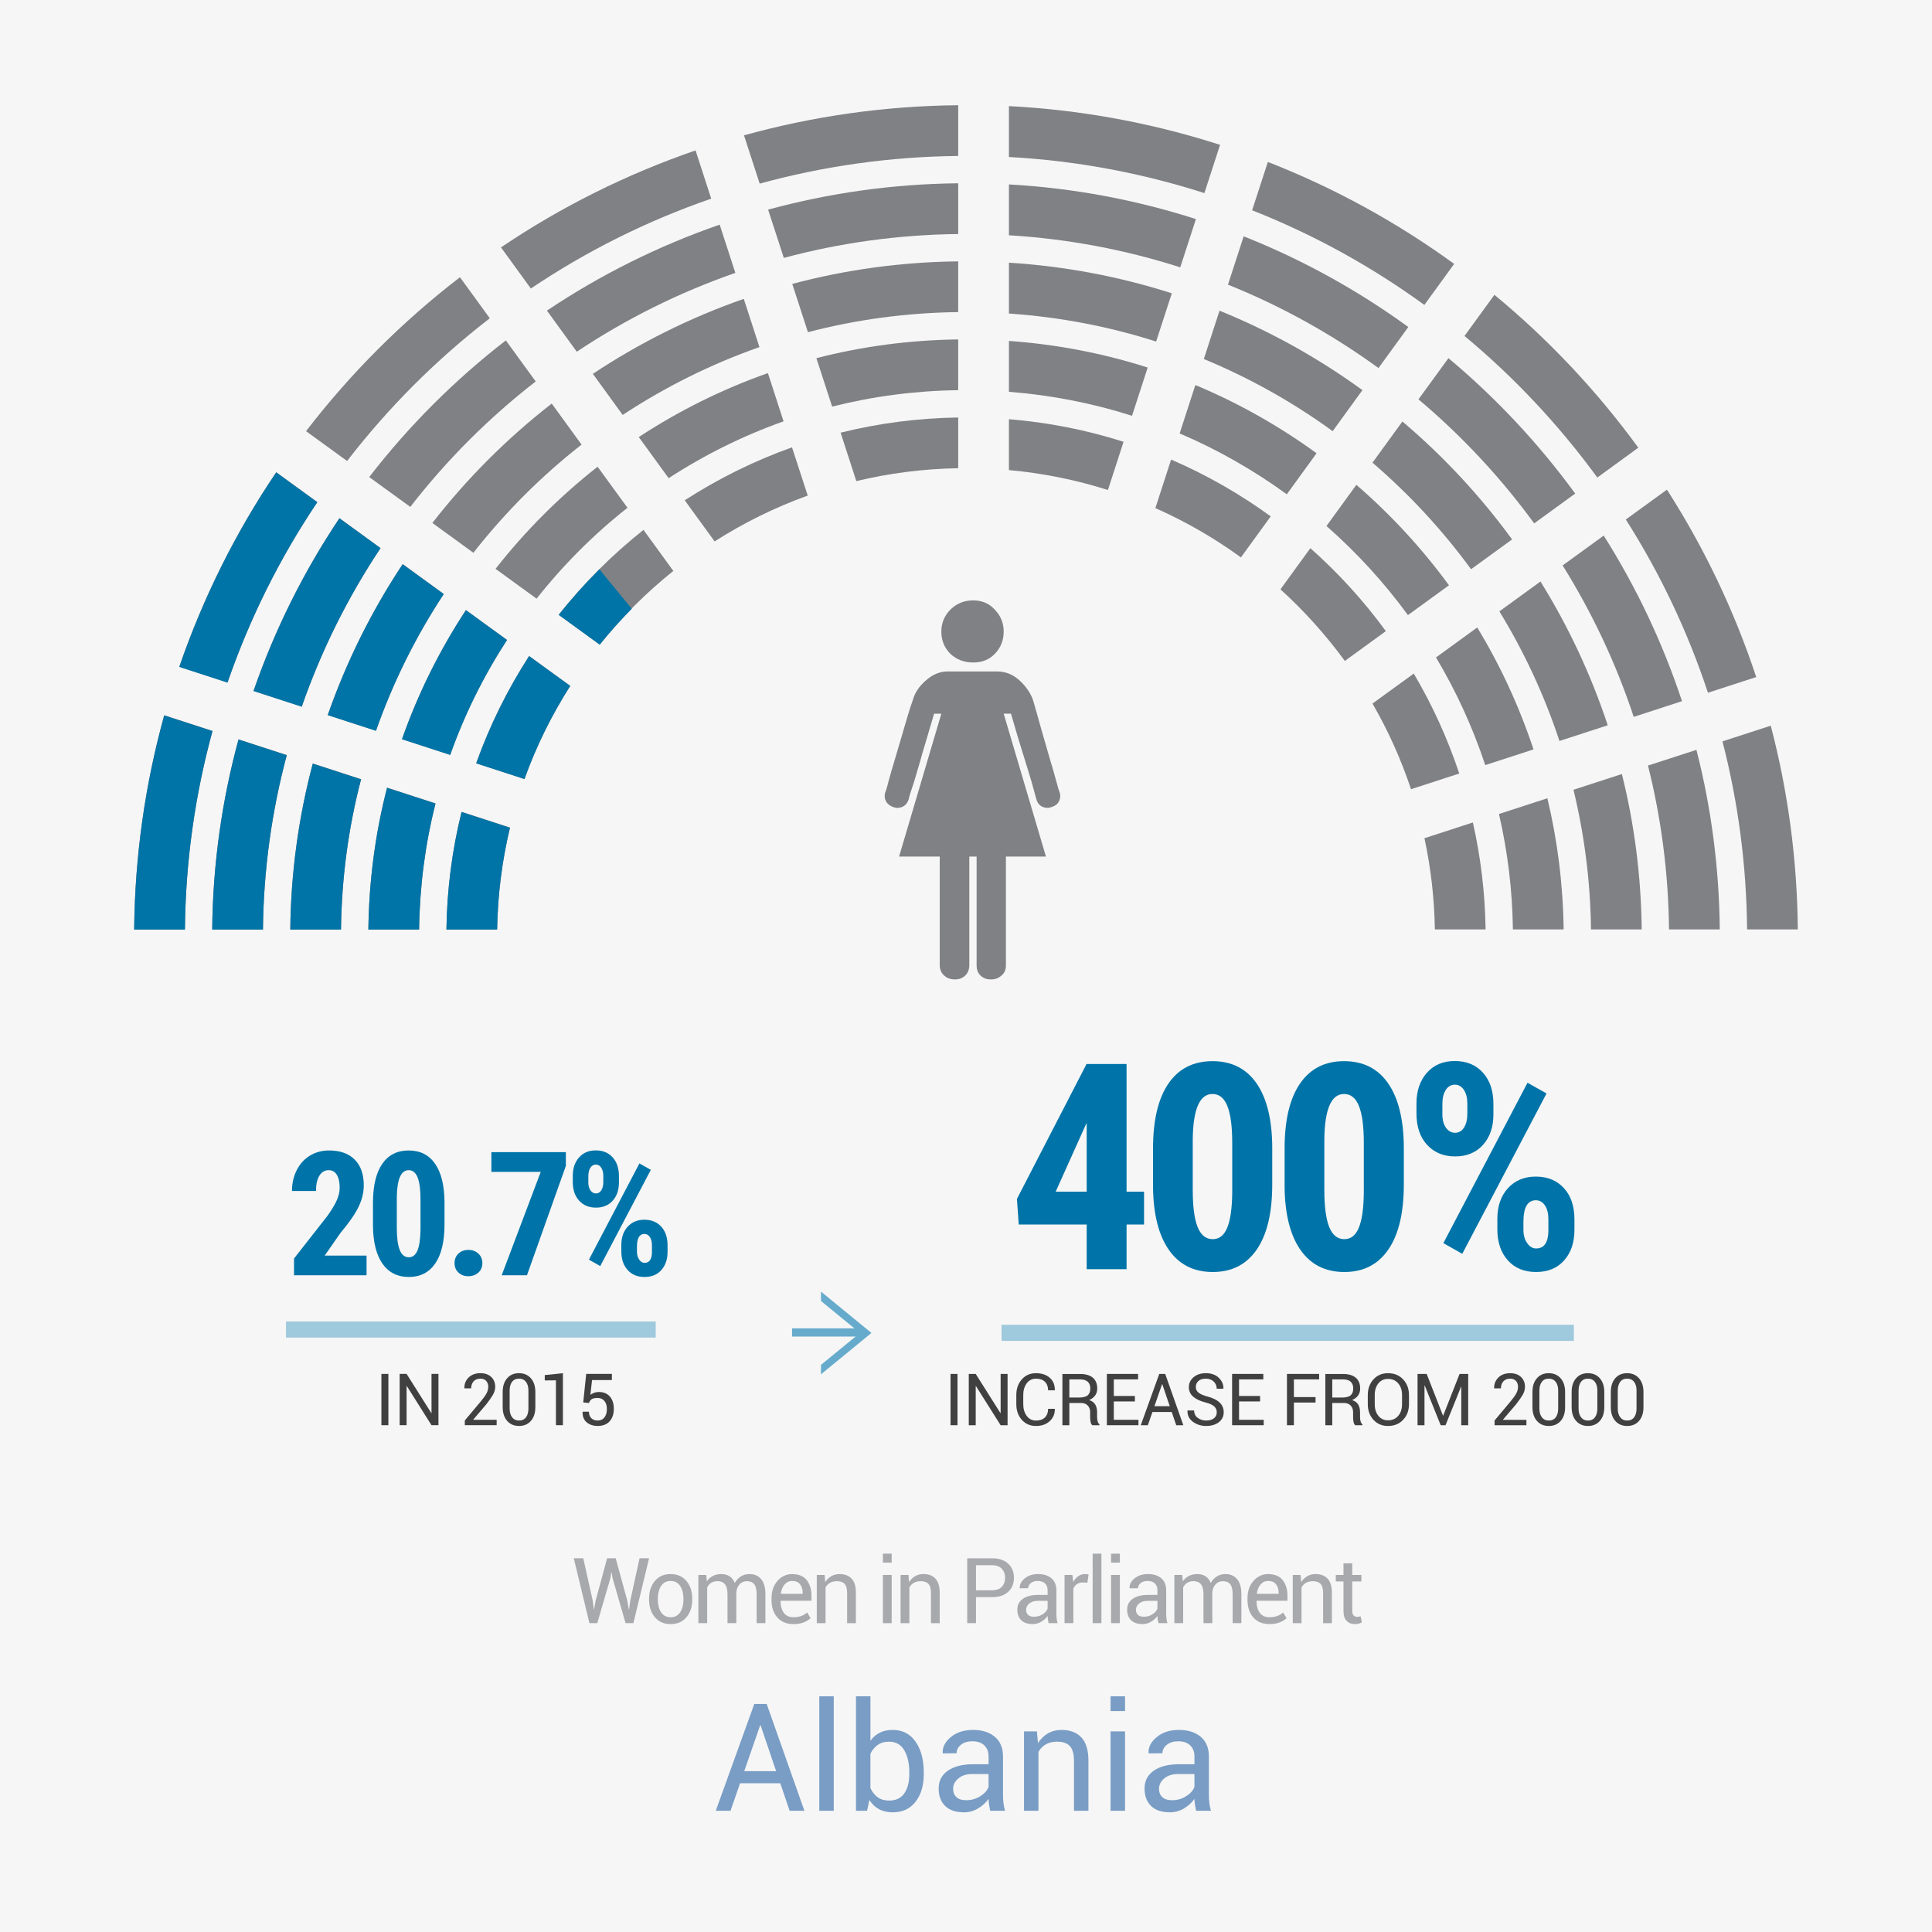 <?xml version="1.0" encoding="utf-8"?>
<!-- Generator: Adobe Illustrator 16.0.0, SVG Export Plug-In . SVG Version: 6.00 Build 0)  -->
<!DOCTYPE svg PUBLIC "-//W3C//DTD SVG 1.1//EN" "http://www.w3.org/Graphics/SVG/1.1/DTD/svg11.dtd">
<svg version="1.1" xmlns="http://www.w3.org/2000/svg" xmlns:xlink="http://www.w3.org/1999/xlink" x="0px" y="0px" width="360px"
	 height="360px" viewBox="0 0 360 360" enable-background="new 0 0 360 360" xml:space="preserve">
<g id="Layer_1">
	<g>
		<rect fill="#F6F6F6" width="360" height="360"/>
	</g>
	<g id="group-grayed">
		<g>
			<g>
				<path fill="#808184" d="M279.388,113.92c4.614,7.53,8.375,15.626,11.193,24.15l8.998-2.924
					c-3.136-9.473-7.356-18.455-12.534-26.792L279.388,113.92z"/>
			</g>
			<g>
				<path fill="#808184" d="M310.611,91.238l-7.665,5.563c6.361,10.003,11.528,20.825,15.304,32.28l8.996-2.92
					C323.149,113.756,317.536,102.044,310.611,91.238z"/>
			</g>
			<g>
				<path fill="#808184" d="M275.26,116.92l-7.682,5.584c3.753,6.282,6.836,13.004,9.177,20.062l8.994-2.923
					C283.083,131.632,279.572,124.012,275.26,116.92z"/>
			</g>
			<g>
				<path fill="#808184" d="M304.421,133.577l8.995-2.924c-3.619-10.94-8.537-21.282-14.587-30.854l-7.657,5.563
					C296.649,114.13,301.117,123.59,304.421,133.577z"/>
			</g>
			<g>
				<path fill="#808184" d="M255.742,131.097c2.909,5.029,5.317,10.369,7.179,15.96l8.991-2.921
					c-2.174-6.543-5.023-12.78-8.475-18.624L255.742,131.097z"/>
			</g>
		</g>
		<g>
			<g>
				<path fill="#808184" d="M124.594,89.103c6.645-4.327,13.821-7.897,21.411-10.59l-2.916-8.993
					c-8.538,3.011-16.612,7.033-24.061,11.923L124.594,89.103z"/>
			</g>
			<g>
				<path fill="#808184" d="M133.157,100.881c5.408-3.45,11.219-6.332,17.35-8.537l-2.928-8.99
					c-7.072,2.52-13.771,5.853-19.991,9.866L133.157,100.881z"/>
			</g>
			<g>
				<path fill="#808184" d="M98.917,53.761c10.339-6.961,21.627-12.601,33.607-16.746l-2.917-8.99
					c-12.934,4.458-25.114,10.542-36.255,18.075L98.917,53.761z"/>
			</g>
			<g>
				<path fill="#808184" d="M137.022,50.849l-2.92-8.991c-11.467,3.979-22.279,9.373-32.19,16.024l5.563,7.656
					C116.584,59.459,126.508,54.509,137.022,50.849z"/>
			</g>
			<g>
				<path fill="#808184" d="M116.03,77.318c7.884-5.199,16.431-9.46,25.481-12.642l-2.92-8.985
					c-10.003,3.491-19.441,8.2-28.123,13.971L116.03,77.318z"/>
			</g>
		</g>
		<g>
			<g>
				<path fill="#808184" d="M92.338,105.996l7.646,5.555c4.963-6.282,10.647-11.969,16.937-16.937l-5.567-7.646
					C104.28,92.523,97.885,98.913,92.338,105.996z"/>
			</g>
			<g>
				<path fill="#808184" d="M104.104,114.547l7.647,5.555c4.047-5.063,8.647-9.664,13.714-13.717l-5.561-7.651
					C114.053,103.381,108.747,108.688,104.104,114.547z"/>
			</g>
			<g>
				<path fill="#808184" d="M68.797,88.893l7.656,5.559c6.773-8.736,14.623-16.593,23.365-23.373l-5.562-7.65
					C84.721,70.801,76.167,79.358,68.797,88.893z"/>
			</g>
			<g>
				<path fill="#808184" d="M64.676,85.901C72.36,75.934,81.3,66.994,91.267,59.308l-5.561-7.65
					c-10.761,8.275-20.411,17.923-28.679,28.684L64.676,85.901z"/>
			</g>
			<g>
				<path fill="#808184" d="M80.566,97.445l7.644,5.557c5.879-7.508,12.645-14.283,20.155-20.158l-5.557-7.645
					C94.498,81.661,87.028,89.134,80.566,97.445z"/>
			</g>
		</g>
		<g>
			<g>
				<path fill="#808184" d="M83.889,140.645c2.689-7.592,6.265-14.764,10.584-21.415l-7.656-5.562
					c-4.887,7.449-8.909,15.516-11.914,24.055L83.889,140.645z"/>
			</g>
			<g>
				<path fill="#808184" d="M97.727,145.143c2.202-6.134,5.076-11.935,8.529-17.352l-7.666-5.561
					c-4.002,6.213-7.338,12.91-9.859,19.985L97.727,145.143z"/>
			</g>
			<g>
				<path fill="#808184" d="M33.406,124.242l8.987,2.924c4.141-11.981,9.776-23.271,16.733-33.611l-7.653-5.563
					C43.942,99.127,37.864,111.31,33.406,124.242z"/>
			</g>
			<g>
				<path fill="#808184" d="M56.227,131.66c3.661-10.518,8.61-20.434,14.678-29.545l-7.657-5.564
					c-6.641,9.911-12.04,20.717-16.009,32.187L56.227,131.66z"/>
			</g>
			<g>
				<path fill="#808184" d="M70.058,136.151c3.177-9.051,7.435-17.599,12.631-25.479l-7.657-5.564
					c-5.764,8.685-10.469,18.118-13.962,28.123L70.058,136.151z"/>
			</g>
		</g>
		<g>
			<g>
				<path fill="#808184" d="M78.093,173.183c0.115-8.092,1.151-15.956,3.053-23.487l-9.024-2.931
					c-2.183,8.46-3.368,17.311-3.483,26.418H78.093z"/>
			</g>
			<g>
				<path fill="#808184" d="M92.634,173.183c0.11-6.524,0.93-12.873,2.394-18.978l-9.023-2.932
					c-1.747,7.035-2.717,14.368-2.821,21.91H92.634z"/>
			</g>
			<g>
				<path fill="#808184" d="M34.459,173.183c0.12-12.788,1.906-25.18,5.139-36.985l-8.997-2.921
					C27.073,146,25.129,159.376,25,173.183H34.459z"/>
			</g>
			<g>
				<path fill="#808184" d="M39.54,173.183h9.458c0.121-11.22,1.656-22.105,4.441-32.492l-8.996-2.921
					C41.361,149.076,39.663,160.939,39.54,173.183z"/>
			</g>
			<g>
				<path fill="#808184" d="M63.541,173.183c0.122-9.656,1.394-19.034,3.739-27.992l-8.997-2.926
					c-2.629,9.886-4.074,20.245-4.194,30.918H63.541z"/>
			</g>
		</g>
		<g>
			<g>
				<path fill="#808184" d="M261.315,78.538l-5.573,7.675c6.856,5.884,13.025,12.545,18.367,19.856l7.649-5.555
					C275.833,92.4,268.968,85.024,261.315,78.538z"/>
			</g>
			<g>
				<path fill="#808184" d="M252.737,90.341l-5.569,7.673c5.644,4.96,10.742,10.521,15.18,16.602l7.647-5.557
					C264.966,102.177,259.172,95.905,252.737,90.341z"/>
			</g>
			<g>
				<path fill="#808184" d="M244.165,102.146l-5.571,7.671c4.438,4.02,8.449,8.497,11.996,13.341l7.643-5.553
					C254.11,111.955,249.39,106.776,244.165,102.146z"/>
			</g>
			<g>
				<path fill="#808184" d="M272.889,62.604c9.301,7.727,17.604,16.598,24.748,26.376l7.64-5.559
					c-7.719-10.576-16.726-20.164-26.815-28.482L272.889,62.604z"/>
			</g>
			<g>
				<path fill="#808184" d="M269.894,66.737l-5.584,7.673c8.084,6.807,15.321,14.57,21.561,23.116l7.644-5.559
					C286.69,82.625,278.757,74.141,269.894,66.737z"/>
			</g>
		</g>
		<g>
			<g>
				<path fill="#808184" d="M279.309,151.675c1.605,6.928,2.5,14.119,2.598,21.507h9.454c-0.109-8.404-1.151-16.581-3.029-24.439
					L279.309,151.675z"/>
			</g>
			<g>
				<path fill="#808184" d="M302.215,144.229l-9.021,2.934c2.026,8.361,3.156,17.068,3.262,26.02h9.451
					C305.799,163.213,304.534,153.521,302.215,144.229z"/>
			</g>
			<g>
				<path fill="#808184" d="M265.425,156.186c1.182,5.492,1.845,11.173,1.941,16.997h9.455c-0.106-6.836-0.918-13.502-2.372-19.929
					L265.425,156.186z"/>
			</g>
			<g>
				<path fill="#808184" d="M320.954,138.145c2.905,11.213,4.471,22.953,4.591,35.038H335c-0.125-13.103-1.857-25.82-5.046-37.963
					L320.954,138.145z"/>
			</g>
			<g>
				<path fill="#808184" d="M307.078,142.651c2.462,9.792,3.807,20.016,3.921,30.532h9.456c-0.115-11.533-1.604-22.747-4.348-33.461
					L307.078,142.651z"/>
			</g>
		</g>
		<g>
			<g>
				<path fill="#808184" d="M188.001,73.005c7.93,0.623,15.617,2.133,22.934,4.473l2.92-8.991
					c-8.243-2.638-16.903-4.319-25.854-4.961V73.005z"/>
			</g>
			<g>
				<path fill="#808184" d="M188.001,58.424c9.496,0.648,18.691,2.425,27.426,5.22l2.925-8.991
					c-9.667-3.096-19.836-5.043-30.351-5.708V58.424z"/>
			</g>
			<g>
				<path fill="#808184" d="M188.001,34.362v9.476c11.07,0.672,21.76,2.718,31.921,5.977l2.92-8.991
					C211.763,37.264,200.087,35.042,188.001,34.362z"/>
			</g>
			<g>
				<path fill="#808184" d="M188.001,87.594c6.369,0.579,12.542,1.837,18.444,3.712l2.915-8.985
					c-6.824-2.18-13.976-3.603-21.359-4.209V87.594z"/>
			</g>
			<g>
				<path fill="#808184" d="M188.001,29.255c12.631,0.686,24.829,3.007,36.42,6.726l2.918-8.992
					c-12.501-4.02-25.683-6.516-39.338-7.216V29.255z"/>
			</g>
		</g>
		<g>
			<g>
				<path fill="#808184" d="M219.808,80.764c7.109,3.028,13.785,6.852,19.97,11.34l5.547-7.646
					c-6.967-5.065-14.537-9.351-22.589-12.711L219.808,80.764z"/>
			</g>
			<g>
				<path fill="#808184" d="M224.315,66.898c8.563,3.536,16.608,8.065,24.007,13.443l5.549-7.647
					c-8.193-5.954-17.119-10.943-26.631-14.804L224.315,66.898z"/>
			</g>
			<g>
				<path fill="#808184" d="M215.287,94.676c5.658,2.509,10.995,5.589,15.939,9.187l5.555-7.644
					c-5.747-4.176-11.955-7.741-18.561-10.584L215.287,94.676z"/>
			</g>
			<g>
				<path fill="#808184" d="M228.813,53.04c10.028,4.037,19.43,9.275,28.047,15.541l5.557-7.646
					c-9.411-6.844-19.704-12.542-30.677-16.901L228.813,53.04z"/>
			</g>
			<g>
				<path fill="#808184" d="M236.247,30.177l-2.932,9.008c11.49,4.531,22.25,10.477,32.092,17.634l5.554-7.646
					C260.323,41.438,248.676,35.032,236.247,30.177z"/>
			</g>
		</g>
		<g>
			<g>
				<path fill="#808184" d="M155.059,75.765c7.532-1.906,15.399-2.951,23.488-3.065v-9.454c-9.112,0.118-17.966,1.308-26.424,3.494
					L155.059,75.765z"/>
			</g>
			<g>
				<path fill="#808184" d="M146.053,48.056c10.382-2.789,21.274-4.323,32.494-4.447v-9.456
					c-12.241,0.123-24.105,1.828-35.422,4.909L146.053,48.056z"/>
			</g>
			<g>
				<path fill="#808184" d="M178.546,58.154v-9.453c-10.671,0.121-21.035,1.567-30.919,4.201l2.92,8.994
					C159.513,59.554,168.892,58.275,178.546,58.154z"/>
			</g>
			<g>
				<path fill="#808184" d="M159.561,89.645c6.109-1.467,12.459-2.29,18.986-2.398v-9.454c-7.542,0.11-14.878,1.08-21.914,2.828
					L159.561,89.645z"/>
			</g>
			<g>
				<path fill="#808184" d="M141.555,34.217c11.81-3.239,24.203-5.029,36.992-5.155v-9.455c-13.807,0.126-27.184,2.078-39.915,5.611
					L141.555,34.217z"/>
			</g>
		</g>
	</g>
	<g id="person">
		<path fill="#808184" d="M197.567,148.146c0,1.216-0.564,1.929-1.659,2.248l-0.558,0.149c-1.201,0-1.955-0.546-2.256-1.674
			c-0.083-0.376-0.417-1.456-0.869-3.166c-0.52-1.73-1.066-3.528-1.667-5.433c-0.6-1.894-1.314-4.305-2.178-7.294h-1.358
			l7.876,26.637h-7.46v20.225c0,0.798-0.229,1.452-0.826,1.934c-0.532,0.493-1.168,0.729-1.963,0.729
			c-0.829,0-1.429-0.236-1.952-0.729c-0.499-0.482-0.721-1.135-0.721-1.934v-20.225h-1.358v20.225c0,0.798-0.268,1.452-0.758,1.934
			c-0.494,0.493-1.142,0.729-1.923,0.729c-0.797,0-1.482-0.236-2.005-0.729c-0.561-0.482-0.825-1.135-0.825-1.934v-20.225h-7.577
			l7.876-26.629h-1.35c-0.863,2.981-1.597,5.384-2.162,7.286c-0.51,1.905-1.083,3.703-1.578,5.433
			c-0.565,1.71-0.938,2.79-0.974,3.166c-0.345,1.128-1.094,1.674-2.264,1.674l-0.598-0.14c-1.099-0.407-1.632-1.12-1.632-2.125
			c0-0.275,0.04-0.507,0.15-0.733c0.079-0.191,0.309-0.862,0.573-1.996c0.31-1.13,0.706-2.527,1.209-4.157
			c0.49-1.653,1.02-3.441,1.578-5.363c0.573-1.934,1.086-3.788,1.734-5.581c0.374-1.372,1.205-2.626,2.488-3.704
			c1.273-1.119,2.606-1.628,3.991-1.628h9.282c1.433,0,2.828,0.509,4.07,1.628c1.204,1.09,2.083,2.332,2.566,3.704
			c0.521,1.792,1.055,3.647,1.581,5.581c0.529,1.922,1.102,3.71,1.551,5.363c0.478,1.63,0.905,3.027,1.2,4.157
			c0.299,1.134,0.49,1.805,0.604,1.996L197.567,148.146z M181.36,123.447c1.588,0,2.946-0.519,4.003-1.603
			c1.095-1.121,1.659-2.506,1.659-4.168c0-1.586-0.564-2.949-1.659-4.079c-1.045-1.158-2.415-1.725-4.003-1.725
			c-1.685,0-3.096,0.567-4.266,1.725c-1.124,1.124-1.688,2.492-1.688,4.079c0,1.662,0.564,3.047,1.695,4.168
			C178.272,122.928,179.676,123.447,181.36,123.447"/>
	</g>
	<g id="group-colored">
		<g>
			<g>
				<path fill="#0074A7" d="M83.889,140.675c2.689-7.592,6.265-14.765,10.584-21.416l-7.656-5.561
					c-4.887,7.449-8.909,15.516-11.914,24.055L83.889,140.675z"/>
			</g>
			<g>
				<path fill="#0074A7" d="M97.727,145.173c2.202-6.134,5.076-11.936,8.529-17.352l-7.666-5.561
					c-4.002,6.213-7.338,12.91-9.859,19.984L97.727,145.173z"/>
			</g>
			<g>
				<path fill="#0074A7" d="M33.406,124.272l8.987,2.924c4.141-11.982,9.776-23.271,16.733-33.611l-7.653-5.563
					C43.942,99.157,37.864,111.34,33.406,124.272z"/>
			</g>
			<g>
				<path fill="#0074A7" d="M56.227,131.689c3.661-10.517,8.61-20.433,14.678-29.545l-7.657-5.565
					c-6.641,9.911-12.04,20.718-16.009,32.187L56.227,131.689z"/>
			</g>
			<g>
				<path fill="#0074A7" d="M70.058,136.182c3.177-9.052,7.435-17.6,12.631-25.479l-7.657-5.563
					c-5.764,8.685-10.469,18.118-13.962,28.123L70.058,136.182z"/>
			</g>
		</g>
		<g>
			<g>
				<path fill="#0074A7" d="M78.093,173.212c0.115-8.092,1.151-15.955,3.053-23.487l-9.024-2.93
					c-2.183,8.46-3.368,17.31-3.483,26.417H78.093z"/>
			</g>
			<g>
				<path fill="#0074A7" d="M92.634,173.212c0.11-6.524,0.93-12.872,2.394-18.977l-9.023-2.932
					c-1.747,7.035-2.717,14.368-2.821,21.909H92.634z"/>
			</g>
			<g>
				<path fill="#0074A7" d="M34.459,173.212c0.12-12.787,1.906-25.179,5.139-36.985l-8.997-2.922
					c-3.528,12.725-5.472,26.101-5.601,39.907H34.459z"/>
			</g>
			<g>
				<path fill="#0074A7" d="M39.54,173.212h9.458c0.121-11.219,1.656-22.104,4.441-32.492l-8.996-2.921
					C41.361,149.106,39.663,160.969,39.54,173.212z"/>
			</g>
			<g>
				<path fill="#0074A7" d="M63.541,173.212c0.122-9.656,1.394-19.033,3.739-27.992l-8.997-2.925
					c-2.629,9.886-4.074,20.244-4.194,30.917H63.541z"/>
			</g>
		</g>
		<g>
			<path fill="#0074A7" d="M111.689,106.083c-2.69,2.684-5.227,5.514-7.585,8.493l7.647,5.555c1.87-2.336,3.872-4.564,5.971-6.697
				L111.689,106.083z"/>
		</g>
	</g>
</g>
<g id="Layer_2">
	<g>
		<g id="country-name">
			<path fill="#799DC4" d="M145.39,332.285h-7.492l-1.777,5.127h-2.748l7.178-19.906h2.311l7.027,19.906h-2.748L145.39,332.285z
				 M138.677,330.029h5.947l-2.898-8.545h-0.082L138.677,330.029z"/>
			<path fill="#799DC4" d="M155.356,337.412h-2.693v-21.328h2.693V337.412z"/>
			<path fill="#799DC4" d="M172.132,330.576c0,2.133-0.513,3.854-1.538,5.161c-1.025,1.308-2.436,1.962-4.231,1.962
				c-0.984,0-1.839-0.194-2.563-0.581s-1.324-0.959-1.798-1.716l-0.438,2.01h-2.064v-21.328h2.693v8.285
				c0.465-0.656,1.041-1.157,1.729-1.504c0.688-0.346,1.492-0.52,2.413-0.52c1.823,0,3.245,0.729,4.266,2.188
				c1.021,1.458,1.531,3.377,1.531,5.756V330.576z M169.438,330.289c0-1.695-0.313-3.078-0.937-4.149
				c-0.625-1.071-1.575-1.606-2.851-1.606c-0.83,0-1.529,0.203-2.099,0.608c-0.57,0.406-1.023,0.95-1.36,1.634v6.412
				c0.346,0.729,0.8,1.299,1.36,1.709s1.269,0.615,2.126,0.615c1.267,0,2.21-0.451,2.83-1.354c0.62-0.902,0.93-2.096,0.93-3.582
				V330.289z"/>
			<path fill="#799DC4" d="M184.505,337.412c-0.091-0.446-0.162-0.841-0.212-1.183c-0.05-0.342-0.08-0.686-0.089-1.032
				c-0.501,0.711-1.155,1.306-1.962,1.784s-1.675,0.718-2.604,0.718c-1.541,0-2.714-0.394-3.521-1.183
				c-0.807-0.788-1.21-1.875-1.21-3.261c0-1.413,0.572-2.518,1.716-3.315c1.144-0.797,2.695-1.196,4.655-1.196h2.926v-1.463
				c0-0.866-0.265-1.552-0.793-2.058c-0.529-0.506-1.276-0.759-2.242-0.759c-0.875,0-1.582,0.219-2.119,0.656
				c-0.538,0.438-0.807,0.962-0.807,1.572l-2.557,0.027l-0.027-0.082c-0.064-1.075,0.439-2.06,1.511-2.953
				c1.071-0.893,2.454-1.34,4.149-1.34c1.677,0,3.026,0.426,4.047,1.278c1.021,0.853,1.531,2.081,1.531,3.685v7.123
				c0,0.529,0.027,1.039,0.082,1.531s0.155,0.976,0.301,1.449H184.505z M180.034,335.443c0.975,0,1.854-0.25,2.639-0.752
				c0.784-0.501,1.294-1.075,1.531-1.723v-2.406h-3.021c-1.085,0-1.953,0.273-2.604,0.82c-0.652,0.547-0.978,1.189-0.978,1.928
				c0,0.656,0.205,1.176,0.615,1.559S179.232,335.443,180.034,335.443z"/>
			<path fill="#799DC4" d="M193.214,322.619l0.191,2.201c0.492-0.784,1.109-1.392,1.853-1.825c0.743-0.433,1.588-0.649,2.536-0.649
				c1.595,0,2.83,0.467,3.705,1.401c0.875,0.935,1.313,2.377,1.313,4.327v9.338h-2.693v-9.283c0-1.303-0.258-2.229-0.772-2.775
				c-0.515-0.547-1.301-0.82-2.358-0.82c-0.83,0-1.534,0.167-2.112,0.499c-0.579,0.333-1.037,0.8-1.374,1.401v10.979h-2.693v-14.793
				H193.214z"/>
			<path fill="#799DC4" d="M209.634,318.832h-2.693v-2.748h2.693V318.832z M209.634,337.412h-2.693v-14.793h2.693V337.412z"/>
			<path fill="#799DC4" d="M222.868,337.412c-0.091-0.446-0.162-0.841-0.212-1.183c-0.05-0.342-0.08-0.686-0.089-1.032
				c-0.501,0.711-1.155,1.306-1.962,1.784s-1.675,0.718-2.604,0.718c-1.541,0-2.714-0.394-3.521-1.183
				c-0.807-0.788-1.21-1.875-1.21-3.261c0-1.413,0.572-2.518,1.716-3.315c1.144-0.797,2.695-1.196,4.655-1.196h2.926v-1.463
				c0-0.866-0.265-1.552-0.793-2.058c-0.529-0.506-1.276-0.759-2.242-0.759c-0.875,0-1.582,0.219-2.119,0.656
				c-0.538,0.438-0.807,0.962-0.807,1.572l-2.557,0.027l-0.027-0.082c-0.064-1.075,0.439-2.06,1.511-2.953
				c1.071-0.893,2.454-1.34,4.149-1.34c1.677,0,3.026,0.426,4.047,1.278c1.021,0.853,1.531,2.081,1.531,3.685v7.123
				c0,0.529,0.027,1.039,0.082,1.531s0.155,0.976,0.301,1.449H222.868z M218.397,335.443c0.975,0,1.854-0.25,2.639-0.752
				c0.784-0.501,1.294-1.075,1.531-1.723v-2.406h-3.021c-1.085,0-1.953,0.273-2.604,0.82c-0.652,0.547-0.978,1.189-0.978,1.928
				c0,0.656,0.205,1.176,0.615,1.559S217.595,335.443,218.397,335.443z"/>
		</g>
		<g id="country-small-text">
			<path fill="#A7A9AC" d="M110.446,298.261l0.208,1.585l0.05,0.009l0.282-1.594l2.142-7.895h1.602l2.158,7.895l0.282,1.618h0.05
				l0.224-1.618l1.727-7.895h1.776l-2.922,12.086h-1.461l-2.416-8.384l-0.183-1.087h-0.05l-0.174,1.087l-2.449,8.384h-1.461
				l-2.914-12.086h1.768L110.446,298.261z"/>
			<path fill="#A7A9AC" d="M120.943,297.878c0-1.328,0.36-2.422,1.079-3.282s1.696-1.291,2.93-1.291
				c1.245,0,2.229,0.429,2.951,1.286c0.722,0.858,1.083,1.954,1.083,3.287v0.184c0,1.339-0.36,2.435-1.079,3.287
				c-0.719,0.852-1.699,1.277-2.938,1.277s-2.221-0.427-2.942-1.282c-0.723-0.854-1.083-1.949-1.083-3.282V297.878z
				 M122.578,298.062c0,0.951,0.201,1.737,0.602,2.357c0.401,0.619,0.998,0.93,1.789,0.93c0.78,0,1.373-0.311,1.776-0.93
				c0.404-0.62,0.606-1.406,0.606-2.357v-0.184c0-0.94-0.204-1.724-0.61-2.349c-0.407-0.625-1.003-0.938-1.789-0.938
				c-0.78,0-1.371,0.313-1.772,0.938c-0.401,0.625-0.602,1.408-0.602,2.349V298.062z"/>
			<path fill="#A7A9AC" d="M131.598,293.471l0.116,1.179c0.293-0.426,0.666-0.757,1.117-0.992c0.451-0.235,0.975-0.353,1.573-0.353
				s1.111,0.139,1.54,0.415c0.429,0.276,0.751,0.691,0.967,1.245c0.288-0.515,0.663-0.92,1.125-1.216
				c0.462-0.296,1.003-0.444,1.623-0.444c0.913,0,1.635,0.314,2.167,0.942s0.797,1.572,0.797,2.834v5.371h-1.635v-5.387
				c0-0.886-0.152-1.513-0.457-1.881s-0.758-0.552-1.361-0.552c-0.559,0-1.011,0.193-1.357,0.581
				c-0.346,0.388-0.549,0.877-0.61,1.469v0.066v5.703h-1.644v-5.387c0-0.842-0.156-1.457-0.469-1.848
				c-0.313-0.39-0.763-0.585-1.349-0.585c-0.498,0-0.908,0.103-1.229,0.308c-0.321,0.204-0.567,0.492-0.739,0.863v6.648h-1.635
				v-8.981H131.598z"/>
			<path fill="#A7A9AC" d="M147.864,302.626c-1.29,0-2.295-0.412-3.017-1.236c-0.723-0.824-1.083-1.909-1.083-3.254v-0.365
				c0-1.289,0.372-2.356,1.117-3.2c0.744-0.844,1.653-1.266,2.727-1.266c1.201,0,2.102,0.374,2.702,1.12
				c0.6,0.748,0.9,1.741,0.9,2.98v0.863h-5.744l-0.025,0.041c0,0.902,0.199,1.635,0.598,2.196s1.007,0.843,1.826,0.843
				c0.553,0,1.039-0.079,1.457-0.237c0.418-0.157,0.776-0.375,1.075-0.651l0.639,1.063c-0.321,0.31-0.744,0.571-1.27,0.784
				S148.606,302.626,147.864,302.626z M147.607,294.591c-0.57,0-1.042,0.221-1.415,0.66c-0.374,0.44-0.602,1.003-0.685,1.689
				l0.017,0.041h4.051v-0.133c0-0.652-0.161-1.192-0.481-1.618S148.276,294.591,147.607,294.591z"/>
			<path fill="#A7A9AC" d="M153.655,293.471l0.116,1.337c0.299-0.477,0.674-0.846,1.125-1.108c0.451-0.263,0.964-0.395,1.54-0.395
				c0.968,0,1.718,0.283,2.25,0.851s0.797,1.443,0.797,2.627v5.67h-1.635v-5.637c0-0.791-0.156-1.353-0.469-1.685
				c-0.313-0.332-0.79-0.498-1.432-0.498c-0.503,0-0.931,0.101-1.283,0.303c-0.351,0.202-0.629,0.485-0.834,0.851v6.666h-1.635
				v-8.981H153.655z"/>
			<path fill="#A7A9AC" d="M166.149,291.171h-1.635v-1.668h1.635V291.171z M166.149,302.452h-1.635v-8.981h1.635V302.452z"/>
			<path fill="#A7A9AC" d="M169.275,293.471l0.116,1.337c0.299-0.477,0.674-0.846,1.125-1.108c0.451-0.263,0.964-0.395,1.54-0.395
				c0.968,0,1.718,0.283,2.25,0.851s0.797,1.443,0.797,2.627v5.67h-1.635v-5.637c0-0.791-0.156-1.353-0.469-1.685
				c-0.313-0.332-0.79-0.498-1.432-0.498c-0.503,0-0.931,0.101-1.283,0.303c-0.351,0.202-0.629,0.485-0.834,0.851v6.666h-1.635
				v-8.981H169.275z"/>
			<path fill="#A7A9AC" d="M181.861,297.604v4.848h-1.635v-12.086h4.624c1.29,0,2.292,0.332,3.009,0.996
				c0.716,0.664,1.075,1.538,1.075,2.623c0,1.096-0.358,1.973-1.075,2.631c-0.717,0.659-1.72,0.988-3.009,0.988H181.861z
				 M181.861,296.326h2.988c0.819,0,1.431-0.22,1.834-0.66c0.404-0.439,0.606-0.994,0.606-1.664s-0.204-1.229-0.61-1.677
				c-0.407-0.448-1.017-0.672-1.831-0.672h-2.988V296.326z"/>
			<path fill="#A7A9AC" d="M195.388,302.452c-0.055-0.271-0.098-0.511-0.129-0.718c-0.03-0.208-0.048-0.417-0.054-0.627
				c-0.304,0.432-0.701,0.793-1.191,1.083c-0.489,0.291-1.017,0.436-1.581,0.436c-0.935,0-1.647-0.239-2.138-0.718
				c-0.489-0.479-0.734-1.139-0.734-1.979c0-0.857,0.347-1.528,1.042-2.013c0.694-0.484,1.636-0.727,2.826-0.727h1.776v-0.888
				c0-0.526-0.161-0.942-0.481-1.25c-0.321-0.307-0.775-0.461-1.361-0.461c-0.531,0-0.96,0.133-1.287,0.398s-0.49,0.584-0.49,0.955
				l-1.552,0.017l-0.017-0.05c-0.039-0.653,0.267-1.251,0.917-1.793c0.65-0.542,1.49-0.813,2.519-0.813
				c1.018,0,1.837,0.259,2.457,0.776s0.93,1.263,0.93,2.236v4.325c0,0.321,0.017,0.631,0.05,0.93s0.094,0.592,0.183,0.88H195.388z
				 M192.673,301.257c0.592,0,1.126-0.152,1.602-0.457c0.476-0.304,0.786-0.652,0.93-1.045v-1.461h-1.834
				c-0.659,0-1.186,0.166-1.582,0.498c-0.396,0.332-0.593,0.722-0.593,1.17c0,0.398,0.125,0.714,0.374,0.946
				S192.187,301.257,192.673,301.257z"/>
			<path fill="#A7A9AC" d="M202.614,294.915l-0.838-0.05c-0.432,0-0.795,0.103-1.092,0.308c-0.296,0.204-0.524,0.492-0.685,0.863
				v6.416h-1.635v-8.981h1.461l0.158,1.312c0.254-0.465,0.568-0.827,0.942-1.088c0.373-0.26,0.804-0.39,1.291-0.39
				c0.122,0,0.238,0.01,0.349,0.029s0.202,0.04,0.274,0.062L202.614,294.915z"/>
			<path fill="#A7A9AC" d="M205.234,302.452h-1.635v-12.949h1.635V302.452z"/>
			<path fill="#A7A9AC" d="M208.667,291.171h-1.635v-1.668h1.635V291.171z M208.667,302.452h-1.635v-8.981h1.635V302.452z"/>
			<path fill="#A7A9AC" d="M215.853,302.452c-0.055-0.271-0.098-0.511-0.129-0.718c-0.03-0.208-0.048-0.417-0.054-0.627
				c-0.304,0.432-0.701,0.793-1.191,1.083c-0.489,0.291-1.017,0.436-1.581,0.436c-0.935,0-1.647-0.239-2.138-0.718
				c-0.489-0.479-0.734-1.139-0.734-1.979c0-0.857,0.347-1.528,1.042-2.013c0.694-0.484,1.636-0.727,2.826-0.727h1.776v-0.888
				c0-0.526-0.161-0.942-0.481-1.25c-0.321-0.307-0.775-0.461-1.361-0.461c-0.531,0-0.96,0.133-1.287,0.398s-0.49,0.584-0.49,0.955
				l-1.552,0.017l-0.017-0.05c-0.039-0.653,0.267-1.251,0.917-1.793c0.65-0.542,1.49-0.813,2.519-0.813
				c1.018,0,1.837,0.259,2.457,0.776s0.93,1.263,0.93,2.236v4.325c0,0.321,0.017,0.631,0.05,0.93s0.094,0.592,0.183,0.88H215.853z
				 M213.138,301.257c0.592,0,1.126-0.152,1.602-0.457c0.476-0.304,0.786-0.652,0.93-1.045v-1.461h-1.834
				c-0.659,0-1.186,0.166-1.582,0.498c-0.396,0.332-0.593,0.722-0.593,1.17c0,0.398,0.125,0.714,0.374,0.946
				S212.651,301.257,213.138,301.257z"/>
			<path fill="#A7A9AC" d="M220.29,293.471l0.116,1.179c0.293-0.426,0.666-0.757,1.117-0.992c0.451-0.235,0.975-0.353,1.573-0.353
				s1.111,0.139,1.54,0.415c0.429,0.276,0.751,0.691,0.967,1.245c0.288-0.515,0.663-0.92,1.125-1.216
				c0.462-0.296,1.003-0.444,1.623-0.444c0.913,0,1.635,0.314,2.167,0.942s0.797,1.572,0.797,2.834v5.371h-1.635v-5.387
				c0-0.886-0.152-1.513-0.457-1.881s-0.758-0.552-1.361-0.552c-0.559,0-1.011,0.193-1.357,0.581
				c-0.346,0.388-0.549,0.877-0.61,1.469v0.066v5.703h-1.644v-5.387c0-0.842-0.156-1.457-0.469-1.848
				c-0.313-0.39-0.763-0.585-1.349-0.585c-0.498,0-0.908,0.103-1.229,0.308c-0.321,0.204-0.567,0.492-0.739,0.863v6.648h-1.635
				v-8.981H220.29z"/>
			<path fill="#A7A9AC" d="M236.556,302.626c-1.29,0-2.295-0.412-3.017-1.236c-0.723-0.824-1.083-1.909-1.083-3.254v-0.365
				c0-1.289,0.372-2.356,1.117-3.2c0.744-0.844,1.653-1.266,2.727-1.266c1.201,0,2.102,0.374,2.702,1.12
				c0.6,0.748,0.9,1.741,0.9,2.98v0.863h-5.744l-0.025,0.041c0,0.902,0.199,1.635,0.598,2.196s1.007,0.843,1.826,0.843
				c0.553,0,1.039-0.079,1.457-0.237c0.418-0.157,0.776-0.375,1.075-0.651l0.639,1.063c-0.321,0.31-0.744,0.571-1.27,0.784
				S237.298,302.626,236.556,302.626z M236.299,294.591c-0.57,0-1.042,0.221-1.415,0.66c-0.374,0.44-0.602,1.003-0.685,1.689
				l0.017,0.041h4.051v-0.133c0-0.652-0.161-1.192-0.481-1.618S236.968,294.591,236.299,294.591z"/>
			<path fill="#A7A9AC" d="M242.347,293.471l0.116,1.337c0.299-0.477,0.674-0.846,1.125-1.108c0.451-0.263,0.964-0.395,1.54-0.395
				c0.968,0,1.718,0.283,2.25,0.851s0.797,1.443,0.797,2.627v5.67h-1.635v-5.637c0-0.791-0.156-1.353-0.469-1.685
				c-0.313-0.332-0.79-0.498-1.432-0.498c-0.503,0-0.931,0.101-1.283,0.303c-0.351,0.202-0.629,0.485-0.834,0.851v6.666h-1.635
				v-8.981H242.347z"/>
			<path fill="#A7A9AC" d="M251.973,291.304v2.167h1.702v1.212h-1.702v5.453c0,0.421,0.087,0.717,0.261,0.889
				c0.175,0.172,0.406,0.258,0.693,0.258c0.094,0,0.199-0.013,0.315-0.038c0.116-0.024,0.213-0.051,0.291-0.079l0.224,1.121
				c-0.122,0.1-0.302,0.182-0.54,0.245s-0.473,0.095-0.706,0.095c-0.664,0-1.192-0.2-1.585-0.602s-0.589-1.03-0.589-1.889v-5.453
				h-1.428v-1.212h1.428v-2.167H251.973z"/>
		</g>
	</g>
	<g>
		<g id="data-middle-icon">
			<g>
				<g>
					<polygon fill="#66ABCB" points="162.377,248.373 152.976,240.669 152.976,242.419 160.242,248.373 152.976,254.329 
						152.976,256.083 162.128,248.583 162.128,248.579 					"/>
				</g>
			</g>
			<g>
				<rect x="147.589" y="247.522" fill="#66ABCB" width="13.029" height="1.524"/>
			</g>
		</g>
        <g id="data-left">
            <g>
            <path fill="#0074A8" d="M68.306,237.631h-13.52v-3.125l6.208-7.921c0.788-1.097,1.368-2.059,1.741-2.886
				c0.373-0.828,0.559-1.621,0.559-2.38c0-1.022-0.176-1.824-0.528-2.404c-0.352-0.58-0.859-0.87-1.521-0.87
				c-0.725,0-1.3,0.339-1.725,1.017c-0.426,0.678-0.639,1.631-0.639,2.859h-4.475c0-1.408,0.292-2.694,0.875-3.86
				s1.402-2.072,2.458-2.718s2.25-0.969,3.584-0.969c2.049,0,3.638,0.565,4.767,1.694c1.129,1.129,1.694,2.734,1.694,4.813
				c0,1.292-0.313,2.603-0.938,3.932c-0.625,1.329-1.757,2.969-3.396,4.921l-2.947,4.226h7.8V237.631z" />
            <path fill="#0074A8" d="M82.828,228.145c0,3.173-0.575,5.599-1.725,7.28c-1.15,1.681-2.792,2.521-4.924,2.521
				c-2.111,0-3.742-0.816-4.893-2.45c-1.15-1.633-1.747-3.973-1.789-7.02v-4.333c0-3.162,0.572-5.581,1.718-7.256
				c1.145-1.676,2.789-2.514,4.932-2.514c2.143,0,3.787,0.83,4.932,2.49c1.145,1.66,1.728,4.029,1.749,7.106V228.145z
				 M78.353,223.486c0-1.814-0.179-3.174-0.536-4.081c-0.357-0.907-0.914-1.36-1.67-1.36c-1.418,0-2.153,1.661-2.206,4.983v5.742
				c0,1.856,0.182,3.238,0.544,4.145c0.362,0.907,0.927,1.36,1.694,1.36c0.725,0,1.263-0.424,1.615-1.273
				c0.352-0.849,0.538-2.148,0.559-3.899V223.486z" />
            <path fill="#0074A8" d="M84.696,235.362c0-0.714,0.239-1.302,0.717-1.765s1.1-0.693,1.867-0.693c0.746,0,1.365,0.229,1.859,0.686
				c0.494,0.457,0.741,1.048,0.741,1.772c0,0.735-0.25,1.326-0.749,1.772c-0.499,0.447-1.116,0.67-1.851,0.67
				c-0.746,0-1.363-0.226-1.852-0.678C84.94,236.675,84.696,236.086,84.696,235.362z" />
            <path fill="#0074A8" d="M105.442,217.235l-7.249,20.396h-4.711l7.28-19.271h-9.202v-3.671h13.882V217.235z" />
            <path fill="#0074A8" d="M106.728,219.101c0-1.397,0.386-2.537,1.158-3.419s1.814-1.324,3.128-1.324
				c1.313,0,2.361,0.434,3.144,1.3c0.782,0.866,1.174,2.035,1.174,3.506v1.15c0,1.418-0.389,2.558-1.166,3.419
				c-0.777,0.862-1.817,1.292-3.12,1.292c-1.292,0-2.335-0.43-3.128-1.292c-0.793-0.861-1.19-2.033-1.19-3.514V219.101z
				 M109.627,220.313c0,0.63,0.134,1.132,0.402,1.505c0.268,0.373,0.606,0.56,1.017,0.56c0.42,0,0.753-0.194,1-0.583
				c0.247-0.389,0.371-0.898,0.371-1.528v-1.166c0-0.609-0.126-1.111-0.378-1.505c-0.252-0.394-0.593-0.591-1.024-0.591
				c-0.42,0-0.756,0.197-1.008,0.591c-0.252,0.394-0.378,0.911-0.378,1.552V220.313z M111.849,235.913l-2.111-1.197l9.407-17.932
				l2.127,1.197L111.849,235.913z M115.773,232.005c0-1.418,0.394-2.561,1.182-3.427c0.788-0.866,1.828-1.3,3.12-1.3
				c1.303,0,2.348,0.428,3.136,1.284c0.788,0.856,1.182,2.03,1.182,3.522v1.15c0,1.408-0.384,2.545-1.15,3.412
				c-0.767,0.867-1.812,1.3-3.136,1.3c-1.334,0-2.39-0.436-3.167-1.308c-0.778-0.872-1.166-2.027-1.166-3.467V232.005z
				 M118.688,233.234c0,0.589,0.139,1.083,0.417,1.481c0.278,0.399,0.612,0.599,1,0.599c0.872,0,1.329-0.625,1.371-1.875v-1.434
				c0-0.62-0.129-1.121-0.386-1.504c-0.258-0.384-0.596-0.575-1.017-0.575c-0.924,0-1.386,0.803-1.386,2.411V233.234z" />
		</g>
            <g>
            <path fill="#404041" d="M72.37,265.568h-1.3v-9.56h1.3V265.568z" />
            <path fill="#404041" d="M81.699,265.568h-1.293l-4.603-7.301l-0.04,0.013v7.288h-1.293v-9.56h1.293l4.603,7.294l0.04-0.013
				v-7.281h1.293V265.568z" />
            <path fill="#404041" d="M92.546,265.568h-5.935v-0.886l3-3.578c0.534-0.648,0.896-1.163,1.087-1.546
				c0.19-0.383,0.285-0.769,0.285-1.159c0-0.442-0.129-0.804-0.387-1.087c-0.258-0.282-0.615-0.423-1.07-0.423
				c-0.564,0-0.995,0.173-1.29,0.519c-0.295,0.346-0.443,0.777-0.443,1.293h-1.248l-0.013-0.039
				c-0.022-0.779,0.238-1.439,0.781-1.979c0.542-0.541,1.28-0.811,2.212-0.811c0.854,0,1.525,0.236,2.016,0.709
				s0.735,1.083,0.735,1.832c0,0.503-0.139,0.996-0.417,1.477s-0.701,1.085-1.27,1.812l-2.41,2.823l0.013,0.033h4.353V265.568z" />
            <path fill="#404041" d="M99.755,262.194c0,1.081-0.275,1.937-0.824,2.567c-0.55,0.63-1.288,0.945-2.216,0.945
				c-0.924,0-1.663-0.315-2.216-0.945s-0.831-1.486-0.831-2.567v-2.81c0-1.072,0.275-1.926,0.824-2.561s1.286-0.952,2.209-0.952
				c0.928,0,1.669,0.317,2.223,0.952s0.831,1.488,0.831,2.561V262.194z M98.462,259.114c0-0.687-0.153-1.229-0.459-1.628
				c-0.307-0.398-0.74-0.598-1.3-0.598c-0.556,0-0.984,0.199-1.287,0.598s-0.453,0.941-0.453,1.628v3.342
				c0,0.687,0.154,1.232,0.463,1.635c0.309,0.402,0.739,0.604,1.291,0.604c0.56,0,0.991-0.2,1.293-0.601
				c0.302-0.4,0.453-0.946,0.453-1.638V259.114z" />
            <path fill="#404041" d="M104.89,265.568h-1.3v-8.364l-2.081,0.02v-0.998l3.381-0.354V265.568z" />
            <path fill="#404041" d="M108.678,261.32l0.552-5.312h4.786v1.149h-3.696l-0.309,2.75c0.206-0.153,0.433-0.279,0.683-0.377
				c0.25-0.098,0.534-0.15,0.854-0.154c0.884-0.009,1.577,0.268,2.078,0.831c0.501,0.563,0.751,1.334,0.751,2.314
				c0,0.958-0.257,1.729-0.771,2.311c-0.515,0.582-1.264,0.873-2.249,0.873c-0.81,0-1.484-0.221-2.022-0.663
				c-0.539-0.442-0.797-1.092-0.775-1.95l0.013-0.04h1.169c0,0.521,0.149,0.925,0.45,1.211c0.299,0.287,0.688,0.43,1.165,0.43
				c0.547,0,0.972-0.193,1.274-0.578c0.302-0.385,0.453-0.913,0.453-1.582c0-0.608-0.152-1.101-0.457-1.477
				s-0.728-0.565-1.271-0.565c-0.508,0-0.875,0.077-1.103,0.23s-0.396,0.39-0.505,0.709L108.678,261.32z" />
		</g>
            <g opacity="0.6">
            <g>
            <rect x="53.289" y="246.245" fill="#66ABCB" width="68.891" height="3" />
			</g>
		</g>
        </g>
        <g id="data-right">
            <g>
            <path fill="#404041" d="M178.417,265.571h-1.3v-9.56h1.3V265.571z" />
            <path fill="#404041" d="M187.746,265.571h-1.293l-4.603-7.301l-0.04,0.013v7.288h-1.293v-9.56h1.293l4.603,7.294l0.04-0.013
				v-7.281h1.293V265.571z" />
            <path fill="#404041" d="M196.538,262.511l0.013,0.04c0.018,0.897-0.298,1.648-0.945,2.252c-0.648,0.604-1.503,0.906-2.567,0.906
				c-1.081,0-1.962-0.383-2.643-1.149c-0.681-0.766-1.021-1.737-1.021-2.915v-1.7c0-1.178,0.34-2.15,1.021-2.918
				s1.562-1.152,2.643-1.152s1.941,0.288,2.581,0.863c0.639,0.576,0.95,1.338,0.932,2.288l-0.013,0.04h-1.241
				c0-0.67-0.197-1.199-0.591-1.589s-0.95-0.584-1.668-0.584c-0.722,0-1.297,0.291-1.727,0.874
				c-0.429,0.582-0.644,1.304-0.644,2.167v1.713c0,0.871,0.215,1.598,0.644,2.18c0.429,0.583,1.005,0.874,1.727,0.874
				c0.718,0,1.274-0.194,1.668-0.581c0.394-0.388,0.591-0.922,0.591-1.605H196.538z" />
            <path fill="#404041" d="M199.256,261.428v4.143h-1.293v-9.553h3.27c1.046,0,1.845,0.232,2.396,0.696
				c0.551,0.464,0.827,1.138,0.827,2.022c0,0.49-0.128,0.917-0.384,1.28c-0.256,0.363-0.629,0.652-1.12,0.866
				c0.525,0.171,0.903,0.448,1.132,0.831c0.23,0.383,0.345,0.857,0.345,1.421v0.9c0,0.297,0.033,0.564,0.099,0.801
				s0.18,0.429,0.341,0.578v0.158h-1.333c-0.171-0.149-0.28-0.368-0.329-0.657c-0.048-0.289-0.072-0.586-0.072-0.893v-0.874
				c0-0.516-0.151-0.932-0.453-1.247c-0.302-0.315-0.707-0.473-1.215-0.473H199.256z M199.256,260.41h1.845
				c0.731,0,1.257-0.139,1.579-0.417c0.322-0.278,0.482-0.702,0.482-1.271c0-0.539-0.157-0.956-0.469-1.251
				c-0.313-0.295-0.8-0.443-1.461-0.443h-1.976V260.41z" />
            <path fill="#404041" d="M211.468,261.139h-3.926v3.42h4.596v1.011h-5.889v-9.56h5.817v1.018h-4.523v3.092h3.926V261.139z" />
            <path fill="#404041" d="M218.336,263.109h-3.598l-0.854,2.462h-1.32l3.447-9.56h1.109l3.375,9.56h-1.32L218.336,263.109z
				 M215.112,262.025h2.856l-1.392-4.104h-0.039L215.112,262.025z" />
            <path fill="#404041" d="M226.727,263.161c0-0.433-0.155-0.796-0.466-1.09c-0.311-0.293-0.858-0.542-1.642-0.749
				c-0.972-0.241-1.729-0.595-2.275-1.063c-0.545-0.468-0.817-1.057-0.817-1.766c0-0.749,0.293-1.372,0.88-1.871
				s1.348-0.749,2.285-0.749c1.007,0,1.809,0.286,2.406,0.857s0.888,1.237,0.87,1.999l-0.02,0.04h-1.234
				c0-0.543-0.189-0.992-0.568-1.346c-0.378-0.354-0.863-0.532-1.454-0.532c-0.604,0-1.067,0.147-1.389,0.44
				c-0.321,0.293-0.482,0.674-0.482,1.143c0,0.416,0.176,0.763,0.528,1.041c0.353,0.278,0.925,0.522,1.717,0.732
				c0.963,0.25,1.696,0.617,2.2,1.103s0.755,1.085,0.755,1.799c0,0.771-0.304,1.39-0.91,1.858s-1.397,0.702-2.374,0.702
				c-0.923,0-1.739-0.258-2.445-0.774c-0.707-0.517-1.05-1.208-1.027-2.075l0.013-0.04h1.234c0,0.6,0.228,1.063,0.683,1.389
				s0.97,0.489,1.543,0.489c0.613,0,1.098-0.138,1.454-0.414C226.548,264.008,226.727,263.634,226.727,263.161z" />
            <path fill="#404041" d="M234.803,261.139h-3.926v3.42h4.596v1.011h-5.89v-9.56h5.817v1.018h-4.524v3.092h3.926V261.139z" />
            <path fill="#404041" d="M245.131,261.343H241.1v4.228h-1.293v-9.56h5.994v1.018H241.1v3.296h4.031V261.343z" />
            <path fill="#404041" d="M248.25,261.428v4.143h-1.293v-9.553h3.27c1.046,0,1.845,0.232,2.396,0.696
				c0.552,0.464,0.827,1.138,0.827,2.022c0,0.49-0.128,0.917-0.384,1.28s-0.629,0.652-1.119,0.866
				c0.525,0.171,0.902,0.448,1.132,0.831c0.23,0.383,0.345,0.857,0.345,1.421v0.9c0,0.297,0.033,0.564,0.098,0.801
				c0.066,0.236,0.18,0.429,0.342,0.578v0.158h-1.333c-0.171-0.149-0.28-0.368-0.328-0.657c-0.048-0.289-0.072-0.586-0.072-0.893
				v-0.874c0-0.516-0.151-0.932-0.453-1.247c-0.302-0.315-0.707-0.473-1.215-0.473H248.25z M248.25,260.41h1.845
				c0.73,0,1.257-0.139,1.579-0.417c0.321-0.278,0.482-0.702,0.482-1.271c0-0.539-0.157-0.956-0.47-1.251
				c-0.313-0.295-0.8-0.443-1.461-0.443h-1.976V260.41z" />
            <path fill="#404041" d="M262.543,261.645c0,1.169-0.362,2.138-1.087,2.909c-0.724,0.771-1.664,1.155-2.819,1.155
				c-1.116,0-2.023-0.385-2.722-1.155s-1.047-1.74-1.047-2.909v-1.7c0-1.165,0.349-2.134,1.047-2.909s1.605-1.162,2.722-1.162
				c1.155,0,2.095,0.386,2.819,1.159c0.725,0.773,1.087,1.743,1.087,2.912V261.645z M261.25,259.931
				c0-0.875-0.236-1.593-0.709-2.154c-0.473-0.56-1.107-0.84-1.904-0.84c-0.753,0-1.354,0.28-1.803,0.84
				c-0.448,0.561-0.673,1.278-0.673,2.154v1.713c0,0.884,0.225,1.606,0.673,2.167c0.449,0.561,1.05,0.841,1.803,0.841
				c0.801,0,1.437-0.279,1.907-0.837c0.47-0.558,0.706-1.281,0.706-2.17V259.931z" />
            <path fill="#404041" d="M268.879,263.778h0.039l3.053-7.767h1.609v9.56h-1.294v-7.163l-0.039-0.006l-2.896,7.169h-0.899
				l-2.98-7.406l-0.04,0.006v7.399h-1.293v-9.56h1.7L268.879,263.778z" />
            <path fill="#404041" d="M284.426,265.571h-5.935v-0.886l3-3.578c0.534-0.648,0.896-1.163,1.086-1.546
				c0.19-0.383,0.286-0.769,0.286-1.159c0-0.442-0.129-0.804-0.387-1.087c-0.259-0.282-0.615-0.423-1.07-0.423
				c-0.564,0-0.995,0.173-1.29,0.519c-0.295,0.346-0.443,0.777-0.443,1.293h-1.247l-0.014-0.039
				c-0.021-0.779,0.239-1.439,0.781-1.979c0.543-0.541,1.28-0.811,2.213-0.811c0.854,0,1.525,0.236,2.016,0.709
				s0.735,1.083,0.735,1.832c0,0.503-0.139,0.996-0.417,1.477c-0.278,0.481-0.701,1.085-1.271,1.812l-2.409,2.823l0.013,0.033h4.353
				V265.571z" />
            <path fill="#404041" d="M291.636,262.196c0,1.081-0.274,1.937-0.824,2.567c-0.549,0.63-1.288,0.945-2.216,0.945
				c-0.923,0-1.662-0.315-2.216-0.945s-0.83-1.486-0.83-2.567v-2.81c0-1.072,0.274-1.926,0.824-2.561s1.286-0.952,2.209-0.952
				c0.928,0,1.668,0.317,2.222,0.952s0.831,1.488,0.831,2.561V262.196z M290.342,259.117c0-0.687-0.153-1.229-0.459-1.628
				c-0.307-0.398-0.74-0.598-1.3-0.598c-0.556,0-0.985,0.199-1.287,0.598s-0.453,0.941-0.453,1.628v3.342
				c0,0.687,0.154,1.232,0.463,1.635c0.309,0.402,0.739,0.604,1.29,0.604c0.561,0,0.992-0.2,1.294-0.601
				c0.302-0.4,0.453-0.946,0.453-1.638V259.117z" />
            <path fill="#404041" d="M298.937,262.196c0,1.081-0.274,1.937-0.824,2.567s-1.288,0.945-2.216,0.945
				c-0.923,0-1.663-0.315-2.216-0.945c-0.554-0.63-0.831-1.486-0.831-2.567v-2.81c0-1.072,0.274-1.926,0.824-2.561
				c0.549-0.635,1.285-0.952,2.209-0.952c0.928,0,1.669,0.317,2.223,0.952s0.83,1.488,0.83,2.561V262.196z M297.644,259.117
				c0-0.687-0.153-1.229-0.46-1.628c-0.306-0.398-0.739-0.598-1.3-0.598c-0.556,0-0.985,0.199-1.287,0.598
				c-0.302,0.398-0.453,0.941-0.453,1.628v3.342c0,0.687,0.154,1.232,0.463,1.635c0.308,0.402,0.739,0.604,1.29,0.604
				c0.56,0,0.992-0.2,1.293-0.601c0.302-0.4,0.453-0.946,0.453-1.638V259.117z" />
            <path fill="#404041" d="M306.238,262.196c0,1.081-0.275,1.937-0.824,2.567c-0.55,0.63-1.288,0.945-2.216,0.945
				c-0.924,0-1.663-0.315-2.216-0.945c-0.554-0.63-0.831-1.486-0.831-2.567v-2.81c0-1.072,0.275-1.926,0.824-2.561
				s1.286-0.952,2.209-0.952c0.928,0,1.669,0.317,2.223,0.952s0.831,1.488,0.831,2.561V262.196z M304.944,259.117
				c0-0.687-0.153-1.229-0.459-1.628s-0.74-0.598-1.3-0.598c-0.556,0-0.984,0.199-1.287,0.598s-0.453,0.941-0.453,1.628v3.342
				c0,0.687,0.154,1.232,0.463,1.635c0.308,0.402,0.738,0.604,1.29,0.604c0.56,0,0.991-0.2,1.293-0.601
				c0.302-0.4,0.453-0.946,0.453-1.638V259.117z" />
		</g>
            <g>
            <path fill="#0074A8" d="M209.92,222.051h3.256v6.119h-3.256v8.325h-7.432v-8.325H189.83l-0.342-4.765l12.974-25.147h7.458
				V222.051z M196.71,222.051h5.778v-12.79l-0.158,0.289L196.71,222.051z" />
            <path fill="#0074A8" d="M237.064,220.685c0,5.288-0.958,9.332-2.875,12.133c-1.917,2.801-4.653,4.202-8.207,4.202
				c-3.519,0-6.237-1.361-8.154-4.084c-1.917-2.722-2.911-6.622-2.98-11.7v-7.222c0-5.27,0.954-9.301,2.862-12.093
				s4.648-4.189,8.22-4.189s6.312,1.383,8.22,4.149c1.908,2.767,2.88,6.714,2.915,11.844V220.685z M229.606,212.92
				c0-3.023-0.298-5.29-0.893-6.802s-1.523-2.268-2.784-2.268c-2.364,0-3.589,2.769-3.677,8.305v9.57
				c0,3.093,0.302,5.396,0.906,6.908s1.545,2.267,2.823,2.267c1.208,0,2.105-0.708,2.692-2.123c0.586-1.415,0.897-3.581,0.933-6.499
				V212.92z" />
            <path fill="#0074A8" d="M261.583,220.685c0,5.288-0.959,9.332-2.876,12.133c-1.917,2.801-4.653,4.202-8.207,4.202
				c-3.519,0-6.237-1.361-8.154-4.084c-1.917-2.722-2.911-6.622-2.98-11.7v-7.222c0-5.27,0.954-9.301,2.862-12.093
				s4.648-4.189,8.22-4.189s6.312,1.383,8.22,4.149c1.908,2.767,2.88,6.714,2.915,11.844V220.685z M254.125,212.92
				c0-3.023-0.298-5.29-0.893-6.802s-1.523-2.268-2.784-2.268c-2.364,0-3.589,2.769-3.676,8.305v9.57
				c0,3.093,0.302,5.396,0.906,6.908s1.545,2.267,2.823,2.267c1.208,0,2.105-0.708,2.692-2.123c0.586-1.415,0.896-3.581,0.932-6.499
				V212.92z" />
            <path fill="#0074A8" d="M263.936,205.61c0-2.328,0.644-4.228,1.931-5.699c1.287-1.471,3.024-2.206,5.213-2.206
				s3.935,0.722,5.239,2.167c1.304,1.444,1.957,3.392,1.957,5.843v1.917c0,2.363-0.648,4.263-1.943,5.699
				c-1.296,1.436-3.029,2.153-5.2,2.153c-2.154,0-3.892-0.717-5.213-2.153c-1.322-1.436-1.983-3.388-1.983-5.856V205.61z
				 M268.768,207.633c0,1.05,0.223,1.887,0.669,2.508c0.447,0.622,1.011,0.933,1.694,0.933c0.7,0,1.256-0.324,1.667-0.972
				c0.411-0.648,0.617-1.497,0.617-2.548v-1.943c0-1.015-0.21-1.851-0.63-2.508s-0.989-0.985-1.707-0.985
				c-0.7,0-1.261,0.328-1.681,0.985c-0.42,0.657-0.63,1.519-0.63,2.587V207.633z M272.471,233.632l-3.519-1.996l15.678-29.886
				l3.545,1.996L272.471,233.632z M279.01,227.119c0-2.364,0.657-4.268,1.969-5.712c1.313-1.444,3.047-2.167,5.2-2.167
				c2.171,0,3.913,0.713,5.226,2.14c1.313,1.427,1.97,3.384,1.97,5.87v1.917c0,2.346-0.639,4.241-1.917,5.686
				c-1.278,1.445-3.02,2.167-5.226,2.167c-2.224,0-3.983-0.727-5.279-2.18c-1.296-1.453-1.943-3.379-1.943-5.778V227.119z
				 M283.869,229.167c0,0.981,0.232,1.804,0.696,2.469c0.464,0.666,1.02,0.998,1.668,0.998c1.453,0,2.214-1.042,2.285-3.125v-2.39
				c0-1.033-0.214-1.869-0.644-2.508s-0.994-0.959-1.694-0.959c-1.541,0-2.311,1.339-2.311,4.018V229.167z" />
		</g>
            <g opacity="0.6">
            <g>
            <rect x="186.628" y="246.855" fill="#66ABCB" width="106.638" height="3" />
			</g>
		</g>
        </g>
	</g>
</g>
</svg>
